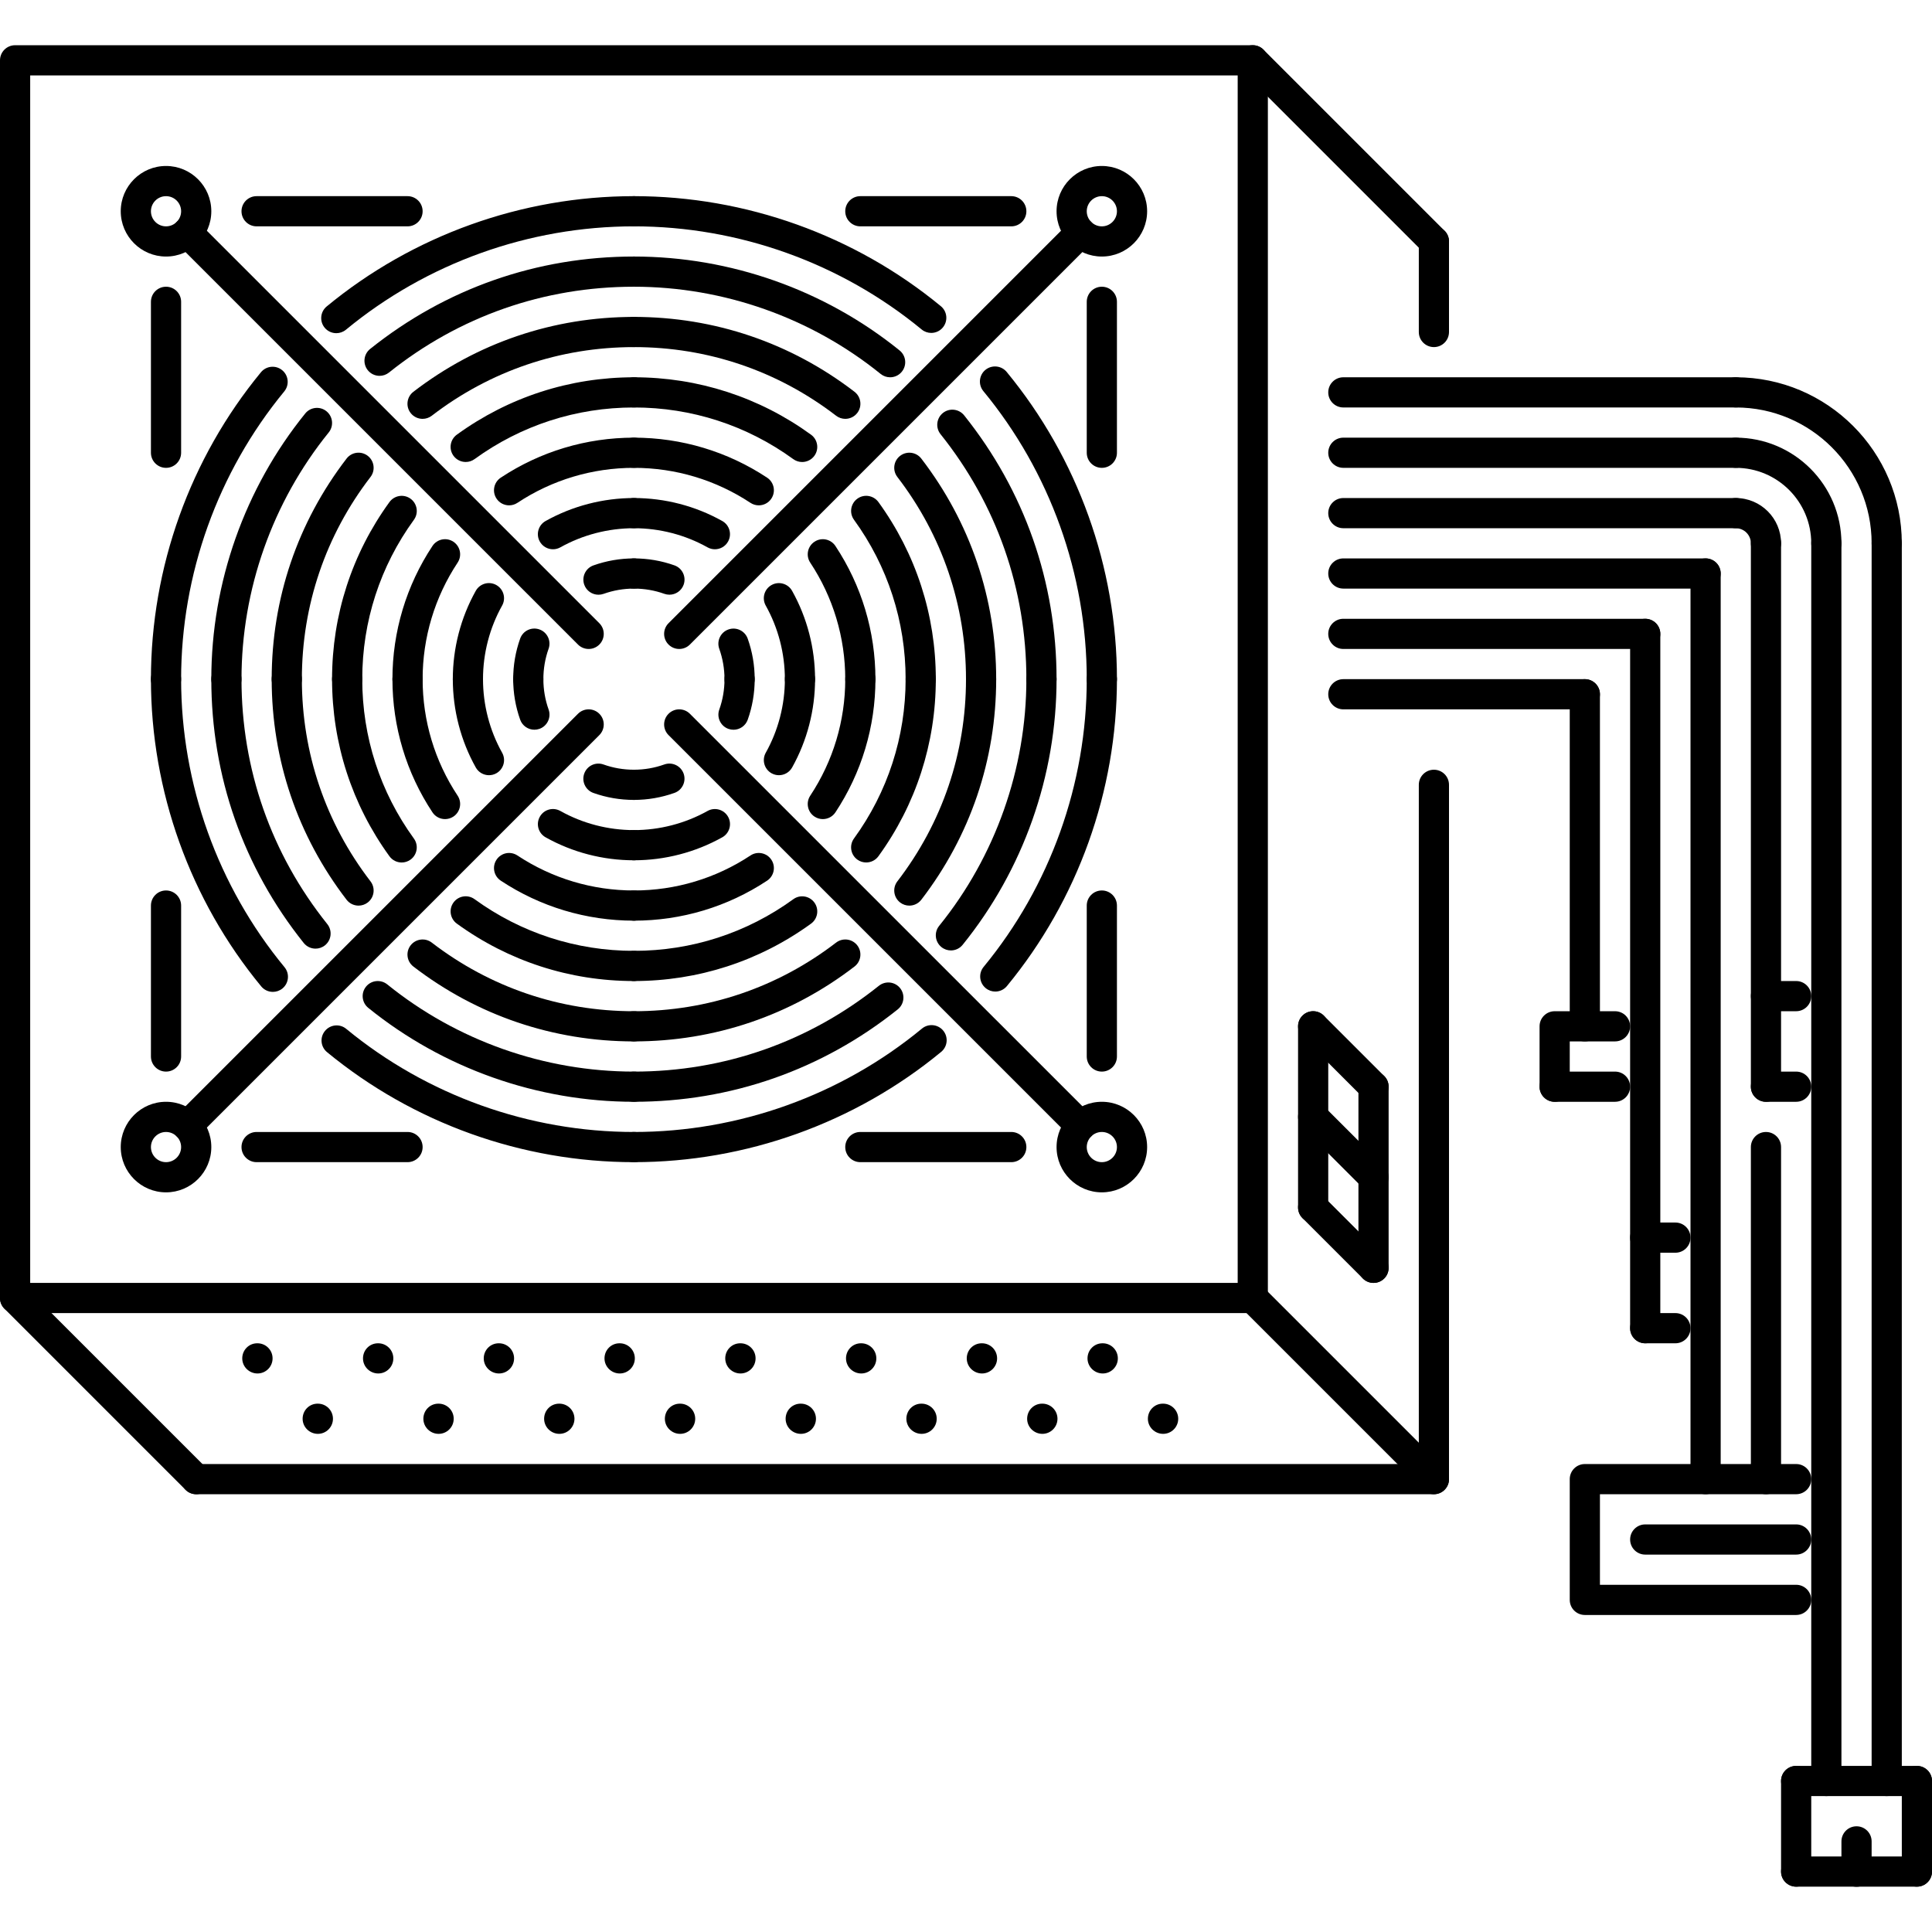 <?xml version="1.0" encoding="iso-8859-1"?>
<!-- Generator: Adobe Illustrator 19.0.0, SVG Export Plug-In . SVG Version: 6.00 Build 0)  -->
<svg version="1.1" id="Capa_1" xmlns="http://www.w3.org/2000/svg" xmlns:xlink="http://www.w3.org/1999/xlink" x="0px" y="0px"
	 viewBox="0 0 511.972 511.972" style="enable-background:new 0 0 511.972 511.972;" xml:space="preserve">
<g>
	<g>
		<path d="M68.233,355.966h-0.078c-2.21,0-3.96,1.789-3.96,3.999c0,2.211,1.832,4,4.039,4c2.211,0,4-1.79,3.999-4
			C72.233,357.755,70.444,355.966,68.233,355.966z"/>
	</g>
</g>
<g>
	<g>
		<path d="M84.234,371.965h-0.078c-2.211,0-3.961,1.789-3.961,4s1.832,4,4.039,4c2.21,0,4-1.789,4-4S86.444,371.965,84.234,371.965z
			"/>
	</g>
</g>
<g>
	<g>
		<path d="M116.232,371.965h-0.078c-2.211,0-3.961,1.789-3.961,4s1.832,4,4.039,4c2.211,0,4-1.789,4-4
			S118.442,371.965,116.232,371.965z"/>
	</g>
</g>
<g>
	<g>
		<path d="M100.232,355.966h-0.078c-2.21,0-3.96,1.789-3.96,3.999c0,2.211,1.832,4,4.039,4c2.211,0,3.999-1.79,3.999-4
			C104.232,357.755,102.443,355.966,100.232,355.966z"/>
	</g>
</g>
<g>
	<g>
		<path d="M132.231,355.966h-0.078c-2.211,0-3.961,1.789-3.961,3.999c0,2.211,1.832,4,4.039,4c2.211,0,4-1.79,4-4
			C136.231,357.755,134.442,355.966,132.231,355.966z"/>
	</g>
</g>
<g>
	<g>
		<path d="M148.23,371.965h-0.078c-2.211,0-3.961,1.789-3.961,4s1.832,4,4.039,4c2.211,0,4-1.789,4-4
			S150.441,371.965,148.23,371.965z"/>
	</g>
</g>
<g>
	<g>
		<path d="M180.228,371.965h-0.078c-2.211,0-3.961,1.789-3.961,4s1.832,4,4.039,4c2.211,0,4-1.789,4-4
			S182.439,371.965,180.228,371.965z"/>
	</g>
</g>
<g>
	<g>
		<path d="M164.229,355.966h-0.078c-2.211,0-3.961,1.789-3.961,3.999c0,2.211,1.832,4,4.039,4c2.211,0,4-1.79,4-4
			C168.229,357.755,166.44,355.966,164.229,355.966z"/>
	</g>
</g>
<g>
	<g>
		<path d="M196.226,355.966h-0.078c-2.21,0-3.96,1.789-3.96,3.999c0,2.211,1.832,4,4.039,4c2.211,0,4-1.79,3.999-4
			C200.226,357.755,198.437,355.966,196.226,355.966z"/>
	</g>
</g>
<g>
	<g>
		<path d="M212.227,371.965h-0.078c-2.211,0-3.961,1.789-3.961,4s1.832,4,4.039,4c2.21,0,4-1.789,4-4
			S214.437,371.965,212.227,371.965z"/>
	</g>
</g>
<g>
	<g>
		<path d="M244.225,371.965h-0.078c-2.211,0-3.961,1.789-3.961,4s1.832,4,4.039,4c2.211,0,4-1.789,4-4
			S246.435,371.965,244.225,371.965z"/>
	</g>
</g>
<g>
	<g>
		<path d="M228.225,355.966h-0.078c-2.21,0-3.96,1.789-3.96,3.999c0,2.211,1.832,4,4.039,4c2.211,0,3.999-1.79,3.999-4
			C232.225,357.755,230.436,355.966,228.225,355.966z"/>
	</g>
</g>
<g>
	<g>
		<path d="M260.224,355.966h-0.078c-2.211,0-3.961,1.789-3.961,3.999c0,2.211,1.832,4,4.039,4c2.211,0,4.004-1.79,4.004-4
			C264.228,357.755,262.435,355.966,260.224,355.966z"/>
	</g>
</g>
<g>
	<g>
		<path d="M276.227,371.965h-0.086c-2.203,0-3.953,1.789-3.953,4s1.828,4,4.039,4c2.203,0,4-1.789,4-4
			S278.43,371.965,276.227,371.965z"/>
	</g>
</g>
<g>
	<g>
		<path d="M308.225,371.965h-0.086c-2.203,0-3.953,1.789-3.953,4s1.828,4,4.039,4c2.203,0,4-1.789,4-4
			S310.428,371.965,308.225,371.965z"/>
	</g>
</g>
<g>
	<g>
		<path d="M292.226,355.966h-0.086c-2.203,0-3.953,1.789-3.953,3.999c0,2.211,1.828,4,4.039,4c2.203,0,4-1.79,4-4
			C296.226,357.755,294.429,355.966,292.226,355.966z"/>
	</g>
</g>
<g>
	<g>
		<path d="M331.982,11.984H4c-2.211,0-4,1.789-4,4v327.982c0,2.21,1.789,3.999,4,3.999h327.982c2.211,0,4-1.789,4-3.999V15.984
			C335.982,13.773,334.193,11.984,331.982,11.984z M327.982,339.966H7.999V19.983h319.983V339.966z"/>
	</g>
</g>
<g>
	<g>
		<path d="M379.979,203.974c-2.211,0-3.999,1.789-3.999,4v179.99H51.997c-2.211,0-4,1.789-4,4s1.789,3.999,4,3.999h327.982
			c2.211,0,4-1.789,4-3.999v-183.99C383.979,205.763,382.19,203.974,379.979,203.974z"/>
	</g>
</g>
<g>
	<g>
		<path d="M54.825,389.136L6.828,341.139c-1.562-1.562-4.094-1.562-5.656,0c-1.562,1.562-1.562,4.093,0,5.655l47.997,47.998
			c0.781,0.78,1.805,1.171,2.828,1.171s2.047-0.391,2.828-1.171C56.387,393.23,56.387,390.698,54.825,389.136z"/>
	</g>
</g>
<g>
	<g>
		<path d="M382.807,389.136l-47.997-47.997c-1.562-1.562-4.094-1.562-5.656,0s-1.562,4.093,0,5.655l47.997,47.998
			c0.781,0.78,1.805,1.171,2.828,1.171c1.024,0,2.047-0.391,2.828-1.171C384.369,393.23,384.369,390.698,382.807,389.136z"/>
	</g>
</g>
<g>
	<g>
		<path d="M382.807,61.153L334.81,13.155c-1.562-1.562-4.094-1.563-5.656,0s-1.562,4.094,0,5.656l47.997,47.998
			c0.781,0.781,1.805,1.172,2.828,1.172c1.024,0,2.047-0.391,2.828-1.172C384.369,65.247,384.369,62.715,382.807,61.153z"/>
	</g>
</g>
<g>
	<g>
		<path d="M167.991,67.98c-25.706,0-49.88,8.469-69.91,24.491c-1.723,1.383-2.004,3.898-0.625,5.625
			c0.793,0.988,1.952,1.5,3.128,1.5c0.875,0,1.758-0.285,2.496-0.875c18.593-14.878,41.041-22.741,64.911-22.741
			c2.211,0,4-1.789,4-4S170.202,67.98,167.991,67.98z"/>
	</g>
</g>
<g>
	<g>
		<path d="M86.511,108.977c-1.715-1.386-4.238-1.125-5.625,0.594c-16.05,19.835-24.889,44.838-24.889,70.403c0,2.211,1.789,4,4,4
			c2.21,0,3.999-1.789,4-4c0-23.741,8.207-46.955,23.108-65.372C88.495,112.887,88.23,110.368,86.511,108.977z"/>
	</g>
</g>
<g>
	<g>
		<path d="M167.991,51.982c-29.663,0-58.579,10.378-81.418,29.225c-1.703,1.406-1.945,3.929-0.539,5.632
			c0.793,0.957,1.934,1.453,3.09,1.453c0.894,0,1.797-0.301,2.543-0.913c21.409-17.667,48.512-27.397,76.324-27.397
			c2.211,0,4-1.789,4-4S170.202,51.982,167.991,51.982z"/>
	</g>
</g>
<g>
	<g>
		<path d="M74.78,98.103c-1.715-1.414-4.231-1.156-5.629,0.543c-18.8,22.827-29.154,51.712-29.154,81.328c0,2.211,1.79,4,4,4
			c2.211,0,4-1.789,3.999-4.001c0-27.768,9.707-54.845,27.327-76.242C76.729,102.025,76.487,99.505,74.78,98.103z"/>
	</g>
</g>
<g>
	<g>
		<path d="M167.99,83.981c-21.346,0-41.56,6.862-58.45,19.842c-1.75,1.348-2.082,3.859-0.734,5.609
			c0.789,1.023,1.977,1.562,3.176,1.562c0.848,0,1.707-0.27,2.433-0.826c15.479-11.898,34.006-18.187,53.575-18.187
			c2.211,0,4-1.79,4-4C171.99,85.77,170.201,83.981,167.99,83.981z"/>
	</g>
</g>
<g>
	<g>
		<path d="M97.448,120.79c-1.754-1.348-4.261-1.023-5.609,0.734c-12.98,16.89-19.843,37.099-19.843,58.45c0,2.211,1.789,4,4,4
			s3.999-1.789,3.999-4c0-19.57,6.289-38.096,18.187-53.576C99.53,124.649,99.198,122.137,97.448,120.79z"/>
	</g>
</g>
<g>
	<g>
		<path d="M167.991,99.979c-16.991,0-33.221,5.257-46.931,15.206c-1.789,1.297-2.188,3.801-0.891,5.586
			c0.782,1.078,2.004,1.652,3.242,1.652c0.812,0,1.637-0.246,2.344-0.761c12.339-8.953,26.944-13.683,42.236-13.683
			c2.211,0,4-1.789,4-4S170.202,99.979,167.991,99.979z"/>
	</g>
</g>
<g>
	<g>
		<path d="M108.795,132.16c-1.801-1.304-4.289-0.898-5.59,0.887c-9.948,13.702-15.21,29.931-15.21,46.927c0,2.211,1.789,4,4,4
			s4-1.789,4-4c0-15.296,4.73-29.897,13.687-42.224C110.979,135.961,110.58,133.461,108.795,132.16z"/>
	</g>
</g>
<g>
	<g>
		<path d="M167.991,115.978c-12.617,0-24.819,3.668-35.291,10.601c-1.844,1.223-2.348,3.703-1.129,5.543
			c0.769,1.164,2.043,1.793,3.339,1.793c0.758,0,1.524-0.215,2.204-0.664c9.159-6.066,19.838-9.273,30.877-9.273c2.211,0,4-1.79,4-4
			C171.991,117.767,170.202,115.978,167.991,115.978z"/>
	</g>
</g>
<g>
	<g>
		<path d="M120.141,143.554c-1.847-1.227-4.327-0.715-5.542,1.128c-6.937,10.493-10.605,22.695-10.605,35.292c0,2.211,1.789,4,4,4
			s4-1.789,3.999-4.001c0-11.023,3.207-21.702,9.276-30.877C122.488,147.253,121.984,144.772,120.141,143.554z"/>
	</g>
</g>
<g>
	<g>
		<path d="M167.991,131.977c-8.187,0-16.28,2.106-23.405,6.086c-1.93,1.078-2.621,3.515-1.543,5.445
			c0.734,1.308,2.094,2.046,3.496,2.046c0.66,0,1.328-0.164,1.945-0.507c5.937-3.316,12.683-5.07,19.507-5.07c2.211,0,4-1.789,4-4
			S170.202,131.977,167.991,131.977z"/>
	</g>
</g>
<g>
	<g>
		<path d="M131.52,155.03c-1.937-1.086-4.363-0.391-5.445,1.539c-3.977,7.109-6.082,15.202-6.082,23.405c0,2.211,1.789,4,4,4
			s4-1.789,4-4c0-6.835,1.75-13.578,5.066-19.499C134.137,158.549,133.45,156.112,131.52,155.03z"/>
	</g>
</g>
<g>
	<g>
		<path d="M167.991,147.977c-3.668,0-7.285,0.625-10.742,1.855c-2.078,0.742-3.164,3.031-2.426,5.113
			c0.586,1.636,2.125,2.656,3.769,2.656c0.446,0,0.899-0.074,1.344-0.229c2.594-0.926,5.305-1.395,8.055-1.395c2.211,0,4-1.789,4-4
			S170.202,147.977,167.991,147.977z"/>
	</g>
</g>
<g>
	<g>
		<path d="M142.953,166.798c-2.106-0.742-4.371,0.344-5.113,2.426c-1.227,3.446-1.848,7.062-1.848,10.75c0,2.211,1.79,4,4,4
			c2.211,0,4-1.789,4-4.001c0-2.773,0.465-5.484,1.387-8.062C146.117,169.829,145.031,167.54,142.953,166.798z"/>
	</g>
</g>
<g>
	<g>
		<path d="M107.994,51.981H67.996c-2.211,0-4,1.789-4,4s1.79,4,4,4h39.998c2.211,0,4-1.789,4-4S110.205,51.981,107.994,51.981z"/>
	</g>
</g>
<g>
	<g>
		<path d="M43.997,75.98c-2.211,0-4,1.789-4,4v39.998c0,2.211,1.79,4,4,4c2.211,0,4-1.789,4-4V79.98
			C47.997,77.769,46.208,75.98,43.997,75.98z"/>
	</g>
</g>
<g>
	<g>
		<path d="M43.997,43.982c-6.617,0-12,5.382-12,11.999c0,6.618,5.383,12,12,12s12-5.383,12-12S50.614,43.982,43.997,43.982z
			 M43.997,59.982c-2.207,0-4-1.792-4-4c0-2.208,1.793-4,4-4c2.207,0,4,1.793,4,4C47.997,58.189,46.204,59.982,43.997,59.982z"/>
	</g>
</g>
<g>
	<g>
		<path d="M158.819,165.147L52.477,58.809c-1.563-1.562-4.094-1.562-5.656,0c-1.562,1.562-1.562,4.094,0,5.656l106.342,106.338
			c0.781,0.781,1.805,1.172,2.828,1.172c1.024,0,2.047-0.39,2.828-1.172C160.381,169.241,160.381,166.709,158.819,165.147z"/>
	</g>
</g>
<g>
	<g>
		<path d="M255.494,110.063c-1.379-1.715-3.895-2.012-5.625-0.625c-1.722,1.383-2.003,3.898-0.625,5.625
			c14.875,18.593,22.741,41.041,22.741,64.911c0,2.211,1.789,4,4,4s4-1.789,4-4C279.985,154.268,271.516,130.093,255.494,110.063z"
			/>
	</g>
</g>
<g>
	<g>
		<path d="M238.393,92.869c-19.839-16.05-44.841-24.889-70.402-24.889c-2.211,0-4,1.79-4,4c0,2.211,1.789,4,4,4
			c23.737,0,46.95,8.207,65.371,23.108c0.742,0.598,1.629,0.891,2.512,0.891c1.168,0,2.324-0.508,3.113-1.485
			C240.377,96.775,240.112,94.26,238.393,92.869z"/>
	</g>
</g>
<g>
	<g>
		<path d="M266.76,98.557c-1.399-1.695-3.922-1.937-5.633-0.539c-1.703,1.406-1.945,3.925-0.539,5.632
			c17.67,21.413,27.396,48.517,27.396,76.324c0,2.211,1.789,4,4,4c2.211,0,4-1.789,4.001-4
			C295.985,150.316,285.602,121.399,266.76,98.557z"/>
	</g>
</g>
<g>
	<g>
		<path d="M249.318,81.136c-22.827-18.8-51.712-29.155-81.327-29.155c-2.211,0-4,1.789-4,4s1.789,4,4,4
			c27.767,0,54.845,9.707,76.242,27.327c0.746,0.617,1.644,0.914,2.539,0.914c1.156,0,2.3-0.496,3.089-1.458
			C251.267,85.057,251.025,82.538,249.318,81.136z"/>
	</g>
</g>
<g>
	<g>
		<path d="M244.142,121.524c-1.343-1.742-3.843-2.078-5.609-0.734c-1.75,1.347-2.082,3.855-0.734,5.608
			c11.898,15.484,18.187,34.011,18.187,53.576c0,2.211,1.789,4,4,4s4-1.789,4-3.999
			C263.986,158.632,257.123,138.419,244.142,121.524z"/>
	</g>
</g>
<g>
	<g>
		<path d="M226.441,103.821c-16.894-12.98-37.107-19.842-58.45-19.842c-2.211,0-4,1.789-4,4s1.789,4,4,4
			c19.565,0,38.092,6.29,53.575,18.187c0.727,0.558,1.586,0.828,2.434,0.828c1.199,0,2.386-0.539,3.175-1.564
			C228.523,107.676,228.191,105.169,226.441,103.821z"/>
	</g>
</g>
<g>
	<g>
		<path d="M232.78,133.043c-1.296-1.782-3.804-2.192-5.585-0.891c-1.789,1.297-2.187,3.801-0.891,5.586
			c8.953,12.339,13.683,26.944,13.683,42.236c0,2.211,1.789,4,4,4c2.21,0,3.999-1.789,4-4
			C247.987,162.982,242.729,146.753,232.78,133.043z"/>
	</g>
</g>
<g>
	<g>
		<path d="M214.922,115.192c-13.71-9.953-29.936-15.214-46.931-15.214c-2.211,0-4,1.79-4,4c0,2.211,1.789,4,4,4
			c15.292,0,29.896,4.734,42.228,13.691c0.711,0.516,1.535,0.762,2.347,0.762c1.238,0,2.457-0.57,3.243-1.649
			C217.106,118.993,216.707,116.493,214.922,115.192z"/>
	</g>
</g>
<g>
	<g>
		<path d="M221.382,144.683c-1.223-1.843-3.703-2.355-5.543-1.128c-1.844,1.222-2.348,3.702-1.129,5.542
			c6.07,9.163,9.277,19.842,9.277,30.877c0,2.211,1.79,4,4,4c2.211,0,4-1.789,3.999-3.999
			C231.986,167.362,228.319,155.16,221.382,144.683z"/>
	</g>
</g>
<g>
	<g>
		<path d="M203.282,126.579c-10.488-6.937-22.694-10.601-35.291-10.601c-2.211,0-4,1.789-4,4s1.789,4,4,4
			c11.026,0,21.702,3.207,30.877,9.273c0.68,0.449,1.445,0.664,2.203,0.664c1.297,0,2.57-0.629,3.34-1.793
			C205.63,130.278,205.126,127.798,203.282,126.579z"/>
	</g>
</g>
<g>
	<g>
		<path d="M209.902,156.569c-1.078-1.922-3.519-2.617-5.445-1.539c-1.93,1.082-2.617,3.519-1.539,5.445
			c3.317,5.925,5.07,12.667,5.07,19.499c0,2.211,1.789,4,4,4s4-1.789,3.999-4C215.987,171.775,213.882,163.681,209.902,156.569z"/>
	</g>
</g>
<g>
	<g>
		<path d="M191.4,138.066c-7.109-3.985-15.203-6.09-23.409-6.09c-2.211,0-4,1.789-4,4s1.789,4,4,4
			c6.839,0,13.581,1.754,19.495,5.066c0.621,0.348,1.293,0.512,1.953,0.512c1.402,0,2.761-0.734,3.492-2.043
			C194.013,141.581,193.326,139.144,191.4,138.066z"/>
	</g>
</g>
<g>
	<g>
		<path d="M198.137,169.233c-0.746-2.082-3.028-3.168-5.113-2.426c-2.078,0.742-3.164,3.031-2.426,5.113
			c0.922,2.586,1.391,5.296,1.391,8.054c0,2.211,1.79,4,4,4c2.211,0,4-1.789,4-3.999
			C199.989,176.299,199.364,172.686,198.137,169.233z"/>
	</g>
</g>
<g>
	<g>
		<path d="M178.739,149.824c-3.445-1.227-7.062-1.848-10.749-1.848c-2.211,0-4,1.789-4,4s1.789,4,4,4
			c2.774,0,5.484,0.465,8.062,1.387c0.446,0.156,0.899,0.23,1.344,0.23c1.645,0,3.184-1.019,3.769-2.656
			C181.903,152.855,180.817,150.566,178.739,149.824z"/>
	</g>
</g>
<g>
	<g>
		<path d="M291.984,75.98c-2.211,0-4,1.789-4,4v39.998c0,2.211,1.789,4,4,4c2.211,0,4-1.789,4-4V79.98
			C295.984,77.769,294.195,75.98,291.984,75.98z"/>
	</g>
</g>
<g>
	<g>
		<path d="M267.985,51.981h-39.998c-2.211,0-4,1.789-4,4s1.79,4,4,4h39.998c2.211,0,4-1.789,4-4S270.196,51.981,267.985,51.981z"/>
	</g>
</g>
<g>
	<g>
		<path d="M291.984,43.982c-6.617,0-11.999,5.382-11.999,11.999c0,6.618,5.382,12,11.999,12s12-5.383,12-12
			S298.601,43.982,291.984,43.982z M291.984,59.982c-2.203,0-4-1.792-4-4c0-2.208,1.797-4,4-4s4,1.793,4,4
			C295.984,58.189,294.187,59.982,291.984,59.982z"/>
	</g>
</g>
<g>
	<g>
		<path d="M289.156,58.809c-1.562-1.562-4.094-1.562-5.656,0L177.162,165.147c-1.562,1.562-1.562,4.094,0,5.656
			c0.781,0.781,1.805,1.172,2.828,1.172c1.023,0,2.047-0.39,2.828-1.172L289.156,64.465
			C290.718,62.903,290.718,60.371,289.156,58.809z"/>
	</g>
</g>
<g>
	<g>
		<path d="M238.526,261.853c-1.383-1.727-3.891-2.004-5.625-0.625c-18.593,14.874-41.04,22.741-64.91,22.741
			c-2.211,0-4,1.788-4,3.999s1.789,4,4,4c25.705,0,49.88-8.467,69.91-24.49C239.624,266.095,239.905,263.58,238.526,261.853z"/>
	</g>
</g>
<g>
	<g>
		<path d="M275.985,175.973c-2.211,0-4,1.789-4,4c0,23.741-8.206,46.955-23.108,65.372c-1.391,1.715-1.125,4.234,0.593,5.625
			c0.739,0.598,1.629,0.891,2.512,0.891c1.168,0,2.324-0.507,3.113-1.486c16.054-19.834,24.89-44.837,24.89-70.402
			C279.985,177.762,278.196,175.973,275.985,175.973z"/>
	</g>
</g>
<g>
	<g>
		<path d="M249.947,273.11c-1.41-1.702-3.925-1.952-5.632-0.539c-21.409,17.67-48.513,27.397-76.324,27.397c-2.211,0-4,1.789-4,4
			s1.789,4,4,4c29.662,0,58.578-10.382,81.417-29.225C251.111,277.337,251.353,274.813,249.947,273.11z"/>
	</g>
</g>
<g>
	<g>
		<path d="M291.984,175.974c-2.211,0-4,1.789-4,4c0,27.768-9.702,54.845-27.326,76.242c-1.406,1.707-1.164,4.227,0.543,5.629
			c0.746,0.617,1.644,0.914,2.539,0.914c1.152,0,2.301-0.496,3.09-1.457c18.802-22.828,29.154-51.712,29.154-81.328
			C295.984,177.763,294.195,175.974,291.984,175.974z"/>
	</g>
</g>
<g>
	<g>
		<path d="M227.175,250.517c-1.343-1.741-3.847-2.077-5.609-0.734c-15.479,11.898-34.006,18.187-53.575,18.187c-2.211,0-4,1.789-4,4
			c0,2.21,1.789,3.999,4,3.999c21.347,0,41.56-6.858,58.45-19.843C228.191,254.778,228.523,252.267,227.175,250.517z"/>
	</g>
</g>
<g>
	<g>
		<path d="M259.986,175.975c-2.211,0-4,1.789-4,4c0,19.569-6.289,38.095-18.187,53.575c-1.348,1.75-1.016,4.261,0.734,5.609
			c0.727,0.558,1.582,0.828,2.434,0.828c1.2,0,2.387-0.539,3.176-1.562c12.98-16.89,19.843-37.1,19.843-58.45
			C263.986,177.764,262.197,175.975,259.986,175.975z"/>
	</g>
</g>
<g>
	<g>
		<path d="M215.812,239.178c-1.296-1.789-3.804-2.196-5.585-0.891c-12.34,8.953-26.944,13.683-42.236,13.683c-2.211,0-4,1.789-4,4
			s1.789,4,4,4c16.991,0,33.221-5.257,46.93-15.206C216.71,243.467,217.109,240.963,215.812,239.178z"/>
	</g>
</g>
<g>
	<g>
		<path d="M243.986,175.974c-2.211,0-4,1.789-4,4c0,15.296-4.73,29.897-13.687,42.224c-1.296,1.789-0.898,4.289,0.887,5.59
			c0.711,0.516,1.536,0.762,2.348,0.762c1.239,0,2.457-0.57,3.242-1.649c9.949-13.702,15.21-29.932,15.21-46.927
			C247.986,177.763,246.196,175.974,243.986,175.974z"/>
	</g>
</g>
<g>
	<g>
		<path d="M204.411,227.828c-1.223-1.848-3.711-2.352-5.543-1.129c-9.16,6.065-19.839,9.272-30.877,9.272c-2.211,0-4,1.789-4,4
			s1.789,4,4,4c12.616,0,24.819-3.668,35.291-10.601C205.126,232.148,205.63,229.668,204.411,227.828z"/>
	</g>
</g>
<g>
	<g>
		<path d="M227.988,175.976c-2.211,0-4,1.789-4,4c0,11.023-3.207,21.701-9.277,30.877c-1.219,1.843-0.715,4.323,1.129,5.542
			c0.68,0.449,1.445,0.664,2.203,0.664c1.297,0,2.57-0.629,3.341-1.792c6.937-10.492,10.604-22.694,10.604-35.291
			C231.988,177.765,230.199,175.976,227.988,175.976z"/>
	</g>
</g>
<g>
	<g>
		<path d="M192.939,216.441c-1.078-1.922-3.515-2.617-5.441-1.539c-5.938,3.316-12.683,5.07-19.507,5.07c-2.211,0-4,1.789-4,4
			s1.789,4,4,4c8.186,0,16.28-2.105,23.405-6.086C193.326,220.808,194.017,218.37,192.939,216.441z"/>
	</g>
</g>
<g>
	<g>
		<path d="M211.989,175.974c-2.211,0-4,1.789-4,4c0,6.836-1.75,13.578-5.066,19.499c-1.078,1.925-0.391,4.363,1.539,5.445
			c0.617,0.344,1.289,0.508,1.949,0.508c1.402,0,2.761-0.738,3.496-2.047c3.977-7.109,6.082-15.202,6.082-23.405
			C215.989,177.763,214.199,175.974,211.989,175.974z"/>
	</g>
</g>
<g>
	<g>
		<path d="M181.158,205.004c-0.746-2.078-3.019-3.16-5.113-2.426c-2.594,0.926-5.304,1.395-8.054,1.395c-2.211,0-4,1.789-4,4
			s1.789,4,4,4c3.667,0,7.285-0.625,10.741-1.856C180.81,209.375,181.896,207.086,181.158,205.004z"/>
	</g>
</g>
<g>
	<g>
		<path d="M195.99,175.976c-2.211,0-4,1.789-4,4c0,2.773-0.465,5.484-1.387,8.062c-0.738,2.082,0.348,4.371,2.426,5.113
			c0.445,0.156,0.898,0.23,1.343,0.23c1.644,0,3.183-1.02,3.77-2.655c1.227-3.446,1.848-7.063,1.848-10.75
			C199.99,177.765,198.201,175.976,195.99,175.976z"/>
	</g>
</g>
<g>
	<g>
		<path d="M267.985,299.968h-39.998c-2.211,0-4,1.789-4,4s1.79,4,4,4h39.998c2.211,0,4-1.789,4-4S270.196,299.968,267.985,299.968z"
			/>
	</g>
</g>
<g>
	<g>
		<path d="M291.984,235.971c-2.211,0-4,1.789-4,4v39.998c0,2.211,1.789,4,4,4c2.211,0,4-1.789,4-4v-39.998
			C295.984,237.76,294.195,235.971,291.984,235.971z"/>
	</g>
</g>
<g>
	<g>
		<path d="M291.984,291.968c-6.617,0-11.999,5.383-11.999,12c0,6.616,5.382,11.999,11.999,11.999s12-5.382,12-11.999
			S298.601,291.968,291.984,291.968z M291.984,307.968c-2.203,0-4-1.797-4-4s1.797-4,4-4s4,1.797,4,4
			S294.187,307.968,291.984,307.968z"/>
	</g>
</g>
<g>
	<g>
		<path d="M289.164,295.484L182.818,189.146c-1.562-1.562-4.094-1.562-5.656,0c-1.562,1.563-1.562,4.094,0,5.656L283.508,301.14
			c0.781,0.781,1.805,1.172,2.828,1.172c1.023,0,2.046-0.39,2.828-1.172C290.726,299.578,290.726,297.046,289.164,295.484z"/>
	</g>
</g>
<g>
	<g>
		<path d="M86.737,244.886c-14.878-18.593-22.741-41.041-22.741-64.911c0-2.211-1.79-4-4-4c-2.211,0-4,1.789-4,4
			c0,25.705,8.469,49.88,24.491,69.91c0.793,0.984,1.953,1.5,3.129,1.5c0.875,0,1.758-0.285,2.496-0.874
			C87.835,249.128,88.116,246.613,86.737,244.886z"/>
	</g>
</g>
<g>
	<g>
		<path d="M167.992,283.968c-23.738,0-46.951-8.211-65.372-23.108c-1.727-1.383-4.239-1.121-5.625,0.594
			c-1.39,1.719-1.125,4.234,0.594,5.625c19.838,16.054,44.84,24.889,70.402,24.889c2.211,0,4.001-1.79,4.001-4.001
			S170.203,283.968,167.992,283.968z"/>
	</g>
</g>
<g>
	<g>
		<path d="M75.394,256.299c-17.667-21.413-27.397-48.517-27.397-76.324c0-2.211-1.789-4-4-4s-4,1.789-4,4
			c0,29.658,10.378,58.574,29.225,81.417c0.793,0.957,1.934,1.453,3.09,1.453c0.895,0,1.797-0.3,2.543-0.913
			C76.558,260.526,76.8,258.006,75.394,256.299z"/>
	</g>
</g>
<g>
	<g>
		<path d="M167.991,299.968c-27.768,0-54.845-9.703-76.242-27.327c-1.711-1.413-4.231-1.155-5.629,0.547
			c-1.406,1.703-1.164,4.219,0.543,5.625c22.827,18.803,51.712,29.155,81.328,29.155c2.211,0,4-1.789,4-4
			S170.202,299.968,167.991,299.968z"/>
	</g>
</g>
<g>
	<g>
		<path d="M98.182,233.55c-11.898-15.484-18.187-34.01-18.187-53.575c0-2.211-1.789-4-4-4s-4,1.789-4,4
			c0,21.343,6.864,41.556,19.843,58.45c0.789,1.023,1.973,1.562,3.176,1.562c0.848,0,1.707-0.27,2.434-0.828
			C99.197,237.811,99.529,235.304,98.182,233.55z"/>
	</g>
</g>
<g>
	<g>
		<path d="M167.991,267.97c-19.565,0-38.092-6.289-53.575-18.187c-1.754-1.344-4.257-1.008-5.609,0.734
			c-1.348,1.754-1.016,4.261,0.734,5.609c16.893,12.985,37.107,19.843,58.45,19.843c2.211,0,3.999-1.789,4-3.999
			C171.991,269.759,170.202,267.97,167.991,267.97z"/>
	</g>
</g>
<g>
	<g>
		<path d="M109.678,222.211c-8.953-12.339-13.683-26.944-13.683-42.236c0-2.211-1.789-4-4-4s-4,1.789-4,4
			c0,16.991,5.258,33.221,15.206,46.931c0.781,1.078,2.004,1.652,3.242,1.652c0.813,0,1.637-0.246,2.344-0.761
			C110.576,226.5,110.975,223.996,109.678,222.211z"/>
	</g>
</g>
<g>
	<g>
		<path d="M167.991,251.97c-15.292,0-29.897-4.734-42.229-13.691c-1.8-1.301-4.297-0.902-5.589,0.887
			c-1.297,1.789-0.898,4.289,0.887,5.59c13.71,9.952,29.936,15.214,46.931,15.214c2.211,0,4-1.789,4-4
			S170.202,251.97,167.991,251.97z"/>
	</g>
</g>
<g>
	<g>
		<path d="M121.271,210.852c-6.069-9.164-9.276-19.842-9.276-30.877c0-2.211-1.789-4-4-4s-4,1.789-4,4
			c0,12.613,3.667,24.815,10.605,35.291c0.769,1.164,2.042,1.793,3.339,1.793c0.757,0,1.523-0.215,2.204-0.665
			C121.986,215.172,122.49,212.691,121.271,210.852z"/>
	</g>
</g>
<g>
	<g>
		<path d="M167.99,235.971c-11.026,0-21.702-3.206-30.877-9.272c-1.851-1.223-4.323-0.719-5.542,1.129
			c-1.219,1.843-0.715,4.323,1.129,5.542c10.487,6.937,22.694,10.601,35.291,10.601c2.211,0,3.999-1.789,3.999-4
			S170.201,235.971,167.99,235.971z"/>
	</g>
</g>
<g>
	<g>
		<path d="M133.064,199.473c-3.316-5.925-5.07-12.667-5.07-19.499c0-2.211-1.789-4-4-4s-4,1.789-4,4
			c0,8.199,2.105,16.292,6.085,23.405c0.734,1.309,2.094,2.047,3.496,2.047c0.66,0,1.332-0.164,1.95-0.508
			C133.455,203.836,134.142,201.399,133.064,199.473z"/>
	</g>
</g>
<g>
	<g>
		<path d="M167.991,219.972c-6.84,0-13.581-1.754-19.495-5.066c-1.949-1.09-4.371-0.399-5.445,1.531
			c-1.082,1.929-0.395,4.367,1.531,5.445c7.109,3.985,15.202,6.09,23.409,6.09c2.211,0,4-1.789,4-4S170.202,219.972,167.991,219.972
			z"/>
	</g>
</g>
<g>
	<g>
		<path d="M145.383,188.029c-0.922-2.586-1.391-5.297-1.391-8.054c0-2.211-1.789-4-4-4s-4,1.789-4,4
			c0,3.676,0.625,7.289,1.852,10.742c0.586,1.636,2.124,2.656,3.769,2.656c0.445,0,0.898-0.075,1.344-0.231
			C145.035,192.4,146.121,190.111,145.383,188.029z"/>
	</g>
</g>
<g>
	<g>
		<path d="M167.99,203.973c-2.773,0-5.484-0.465-8.062-1.387c-2.106-0.746-4.371,0.344-5.113,2.426
			c-0.738,2.082,0.348,4.371,2.426,5.113c3.445,1.227,7.062,1.848,10.75,1.848c2.211,0,3.999-1.789,3.999-4
			S170.201,203.973,167.99,203.973z"/>
	</g>
</g>
<g>
	<g>
		<path d="M43.997,235.971c-2.211,0-4,1.789-4,4v39.998c0,2.211,1.79,4,4,4c2.211,0,4-1.789,4-4v-39.998
			C47.997,237.76,46.208,235.971,43.997,235.971z"/>
	</g>
</g>
<g>
	<g>
		<path d="M107.994,299.968H67.996c-2.211,0-4,1.789-4,4s1.79,4,4,4h39.998c2.211,0,4-1.789,4-4S110.205,299.968,107.994,299.968z"
			/>
	</g>
</g>
<g>
	<g>
		<path d="M43.997,291.968c-6.617,0-12,5.383-12,12c0,6.616,5.383,11.999,12,11.999s12-5.382,12-11.999
			S50.614,291.968,43.997,291.968z M43.997,307.968c-2.207,0-4-1.797-4-4s1.793-4,4-4c2.207,0,4,1.797,4,4
			S46.204,307.968,43.997,307.968z"/>
	</g>
</g>
<g>
	<g>
		<path d="M158.819,189.146c-1.562-1.562-4.094-1.562-5.656,0L46.825,295.484c-1.562,1.562-1.562,4.094,0,5.656
			c0.782,0.781,1.805,1.172,2.828,1.172s2.047-0.39,2.828-1.172l106.338-106.338C160.381,193.24,160.381,190.708,158.819,189.146z"
			/>
	</g>
</g>
<g>
	<g>
		<path d="M366.808,333.138l-15.999-15.999c-1.562-1.562-4.094-1.562-5.656,0s-1.562,4.093,0,5.655l15.999,16
			c0.781,0.781,1.805,1.172,2.828,1.172c1.024,0,2.047-0.39,2.828-1.172C368.37,337.232,368.37,334.7,366.808,333.138z"/>
	</g>
</g>
<g>
	<g>
		<path d="M363.98,283.969c-2.211,0-4,1.788-4,3.999v47.998c0,2.211,1.789,4,4,4s4-1.789,4-4v-47.998
			C367.98,285.757,366.191,283.969,363.98,283.969z"/>
	</g>
</g>
<g>
	<g>
		<path d="M366.808,285.141l-15.999-15.999c-1.562-1.562-4.094-1.562-5.656,0s-1.562,4.093,0,5.655l15.999,15.999
			c0.781,0.781,1.805,1.172,2.828,1.172c1.024,0,2.047-0.39,2.828-1.172C368.37,289.234,368.37,286.703,366.808,285.141z"/>
	</g>
</g>
<g>
	<g>
		<path d="M347.981,267.97c-2.211,0-4,1.789-4,4v47.997c0,2.211,1.789,3.999,4,3.999s4-1.788,4-3.999V271.97
			C351.981,269.759,350.192,267.97,347.981,267.97z"/>
	</g>
</g>
<g>
	<g>
		<path d="M366.808,309.139l-15.999-15.999c-1.562-1.562-4.094-1.562-5.656,0s-1.562,4.094,0,5.656l15.999,15.999
			c0.781,0.781,1.805,1.172,2.828,1.172c1.024,0,2.047-0.39,2.828-1.172C368.37,313.233,368.37,310.701,366.808,309.139z"/>
	</g>
</g>
<g>
	<g>
		<path d="M459.975,99.978H355.98c-2.21,0-3.999,1.79-3.999,4c0,2.211,1.789,4,3.999,4h103.995c2.211,0,3.999-1.788,3.999-4
			C463.974,101.767,462.186,99.978,459.975,99.978z"/>
	</g>
</g>
<g>
	<g>
		<path d="M459.975,115.978H355.98c-2.21,0-3.999,1.789-3.999,4s1.789,4,3.999,4h103.995c2.211,0,3.999-1.789,3.999-4
			C463.974,117.767,462.186,115.978,459.975,115.978z"/>
	</g>
</g>
<g>
	<g>
		<path d="M459.975,99.977c-2.211,0-4,1.79-4,4c0,2.211,1.789,4,4,4c19.851,0,35.998,16.148,35.998,35.999c0,2.211,1.789,4,4,4
			c2.21,0,3.999-1.789,3.999-4.001C503.972,119.714,484.232,99.977,459.975,99.977z"/>
	</g>
</g>
<g>
	<g>
		<path d="M379.979,59.981c-2.211,0-3.999,1.789-3.999,4v23.998c0,2.211,1.788,4,3.999,4s4-1.789,4-3.999V63.981
			C383.979,61.77,382.19,59.981,379.979,59.981z"/>
	</g>
</g>
<g>
	<g>
		<path d="M459.975,115.977c-2.211,0-4,1.789-4,4s1.789,4,4,4c11.03,0,19.999,8.972,19.999,19.999c0,2.211,1.789,4,4,4
			s3.999-1.789,3.999-4C487.973,128.539,475.412,115.977,459.975,115.977z"/>
	</g>
</g>
<g>
	<g>
		<path d="M483.974,139.977c-2.211,0-4,1.789-4,4v327.982c0,2.211,1.789,4,4,4s3.999-1.789,3.999-4V143.977
			C487.973,141.766,486.185,139.977,483.974,139.977z"/>
	</g>
</g>
<g>
	<g>
		<path d="M499.973,139.977c-2.211,0-4,1.789-4,4v327.982c0,2.211,1.789,4,4,4c2.21,0,3.999-1.789,3.999-4V143.977
			C503.972,141.766,502.183,139.977,499.973,139.977z"/>
	</g>
</g>
<g>
	<g>
		<path d="M507.972,467.96h-31.998c-2.211,0-4,1.788-4,3.999s1.789,4,4,4h31.998c2.211,0,4-1.789,4-4S510.183,467.96,507.972,467.96
			z"/>
	</g>
</g>
<g>
	<g>
		<path d="M507.972,467.96c-2.211,0-4,1.788-4,3.999v23.999c0,2.211,1.789,4,4,4s4-1.789,4-4v-23.999
			C511.972,469.748,510.183,467.96,507.972,467.96z"/>
	</g>
</g>
<g>
	<g>
		<path d="M507.972,491.958h-31.998c-2.211,0-4,1.789-4,4s1.789,4,4,4h31.998c2.211,0,4-1.789,4-4S510.183,491.958,507.972,491.958z
			"/>
	</g>
</g>
<g>
	<g>
		<path d="M475.974,467.96c-2.211,0-4,1.788-4,3.999v23.999c0,2.211,1.789,4,4,4s4-1.789,4-4v-23.999
			C479.974,469.748,478.185,467.96,475.974,467.96z"/>
	</g>
</g>
<g>
	<g>
		<path d="M459.975,131.977H355.98c-2.21,0-3.999,1.789-3.999,4s1.789,4,3.999,4h103.995c2.211,0,3.999-1.789,3.999-4
			S462.186,131.977,459.975,131.977z"/>
	</g>
</g>
<g>
	<g>
		<path d="M459.975,131.976c-2.211,0-4,1.789-4,4s1.789,4,4,4c2.203,0,3.999,1.793,3.999,4c0,2.211,1.789,4,4,4s4-1.789,4-4
			C471.974,137.359,466.591,131.976,459.975,131.976z"/>
	</g>
</g>
<g>
	<g>
		<path d="M467.974,139.977c-2.211,0-4,1.789-4,4v143.991c0,2.211,1.789,4,4,4s4-1.789,4-3.999V143.977
			C471.974,141.766,470.185,139.977,467.974,139.977z"/>
	</g>
</g>
<g>
	<g>
		<path d="M475.974,259.97h-8c-2.211,0-4,1.789-4,4s1.789,4,4,4h8c2.211,0,4-1.789,4-4S478.185,259.97,475.974,259.97z"/>
	</g>
</g>
<g>
	<g>
		<path d="M475.974,283.969h-8c-2.211,0-4,1.788-4,3.999s1.789,4,4,4h8c2.211,0,4-1.789,4-4S478.185,283.969,475.974,283.969z"/>
	</g>
</g>
<g>
	<g>
		<path d="M451.975,147.976H355.98c-2.21,0-3.999,1.789-3.999,4s1.789,4,3.999,4h95.995c2.211,0,4-1.789,4-4
			S454.186,147.976,451.975,147.976z"/>
	</g>
</g>
<g>
	<g>
		<path d="M435.976,163.975H355.98c-2.21,0-3.999,1.789-3.999,4s1.789,4,3.999,4h79.996c2.211,0,4-1.789,4-4
			S438.187,163.975,435.976,163.975z"/>
	</g>
</g>
<g>
	<g>
		<path d="M451.975,147.976c-2.21,0-3.999,1.789-3.999,4v239.988c0,2.211,1.789,3.999,3.999,3.999c2.211,0,4-1.789,4-4V151.976
			C455.975,149.765,454.186,147.976,451.975,147.976z"/>
	</g>
</g>
<g>
	<g>
		<path d="M475.974,419.962h-51.997v-23.999h51.997c2.211,0,4-1.788,4-3.999s-1.789-4-4-4h-55.997c-2.211,0-4,1.789-4,4v31.998
			c0,2.211,1.789,4,4,4h55.997c2.211,0,4-1.789,4-4S478.185,419.962,475.974,419.962z"/>
	</g>
</g>
<g>
	<g>
		<path d="M467.974,299.969c-2.211,0-4,1.789-4,4v87.995c0,2.211,1.789,3.999,4,3.999s4-1.789,4-3.999v-87.995
			C471.974,301.758,470.185,299.969,467.974,299.969z"/>
	</g>
</g>
<g>
	<g>
		<path d="M491.973,483.959c-2.211,0-4,1.789-4,4v8.03c0,2.211,1.789,4,4,4s4-1.789,4-4v-8.03
			C495.973,485.748,494.184,483.959,491.973,483.959z"/>
	</g>
</g>
<g>
	<g>
		<path d="M475.974,403.963h-39.998c-2.211,0-4,1.789-4,4s1.789,4,4,4h39.998c2.211,0,4-1.789,4-4S478.185,403.963,475.974,403.963z
			"/>
	</g>
</g>
<g>
	<g>
		<path d="M435.976,163.975c-2.211,0-4,1.789-4,4v183.99c0,2.211,1.789,4,4,4s4-1.789,4-4v-183.99
			C439.976,165.764,438.187,163.975,435.976,163.975z"/>
	</g>
</g>
<g>
	<g>
		<path d="M443.976,347.965h-8c-2.211,0-4,1.789-4,4s1.789,4,4,4h8c2.211,0,4-1.789,4-4S446.187,347.965,443.976,347.965z"/>
	</g>
</g>
<g>
	<g>
		<path d="M443.976,323.966h-8c-2.211,0-4,1.789-4,4s1.789,4,4,4h8c2.211,0,4-1.789,4-4S446.187,323.966,443.976,323.966z"/>
	</g>
</g>
<g>
	<g>
		<path d="M419.977,179.974H355.98c-2.21,0-3.999,1.789-3.999,4s1.789,4,3.999,4h63.997c2.211,0,4-1.789,4-4
			S422.188,179.974,419.977,179.974z"/>
	</g>
</g>
<g>
	<g>
		<path d="M419.977,179.974c-2.211,0-4,1.789-4,4v83.996h-3.999c-2.211,0-4,1.789-4,4v15.998c0,2.211,1.789,4,4,4
			c2.21,0,3.999-1.789,3.999-4v-11.999h4c2.211,0,4-1.789,4-3.999v-87.996C423.977,181.763,422.188,179.974,419.977,179.974z"/>
	</g>
</g>
<g>
	<g>
		<path d="M427.976,283.969h-15.998c-2.211,0-4,1.788-4,3.999s1.789,4,4,4h15.998c2.211,0,4-1.789,4-4
			S430.187,283.969,427.976,283.969z"/>
	</g>
</g>
<g>
	<g>
		<path d="M427.976,267.97h-7.999c-2.211,0-4,1.789-4,4c0,2.21,1.789,3.999,4,3.999h7.999c2.211,0,4-1.789,4-3.999
			C431.976,269.759,430.187,267.97,427.976,267.97z"/>
	</g>
</g>
<g>
</g>
<g>
</g>
<g>
</g>
<g>
</g>
<g>
</g>
<g>
</g>
<g>
</g>
<g>
</g>
<g>
</g>
<g>
</g>
<g>
</g>
<g>
</g>
<g>
</g>
<g>
</g>
<g>
</g>
</svg>
